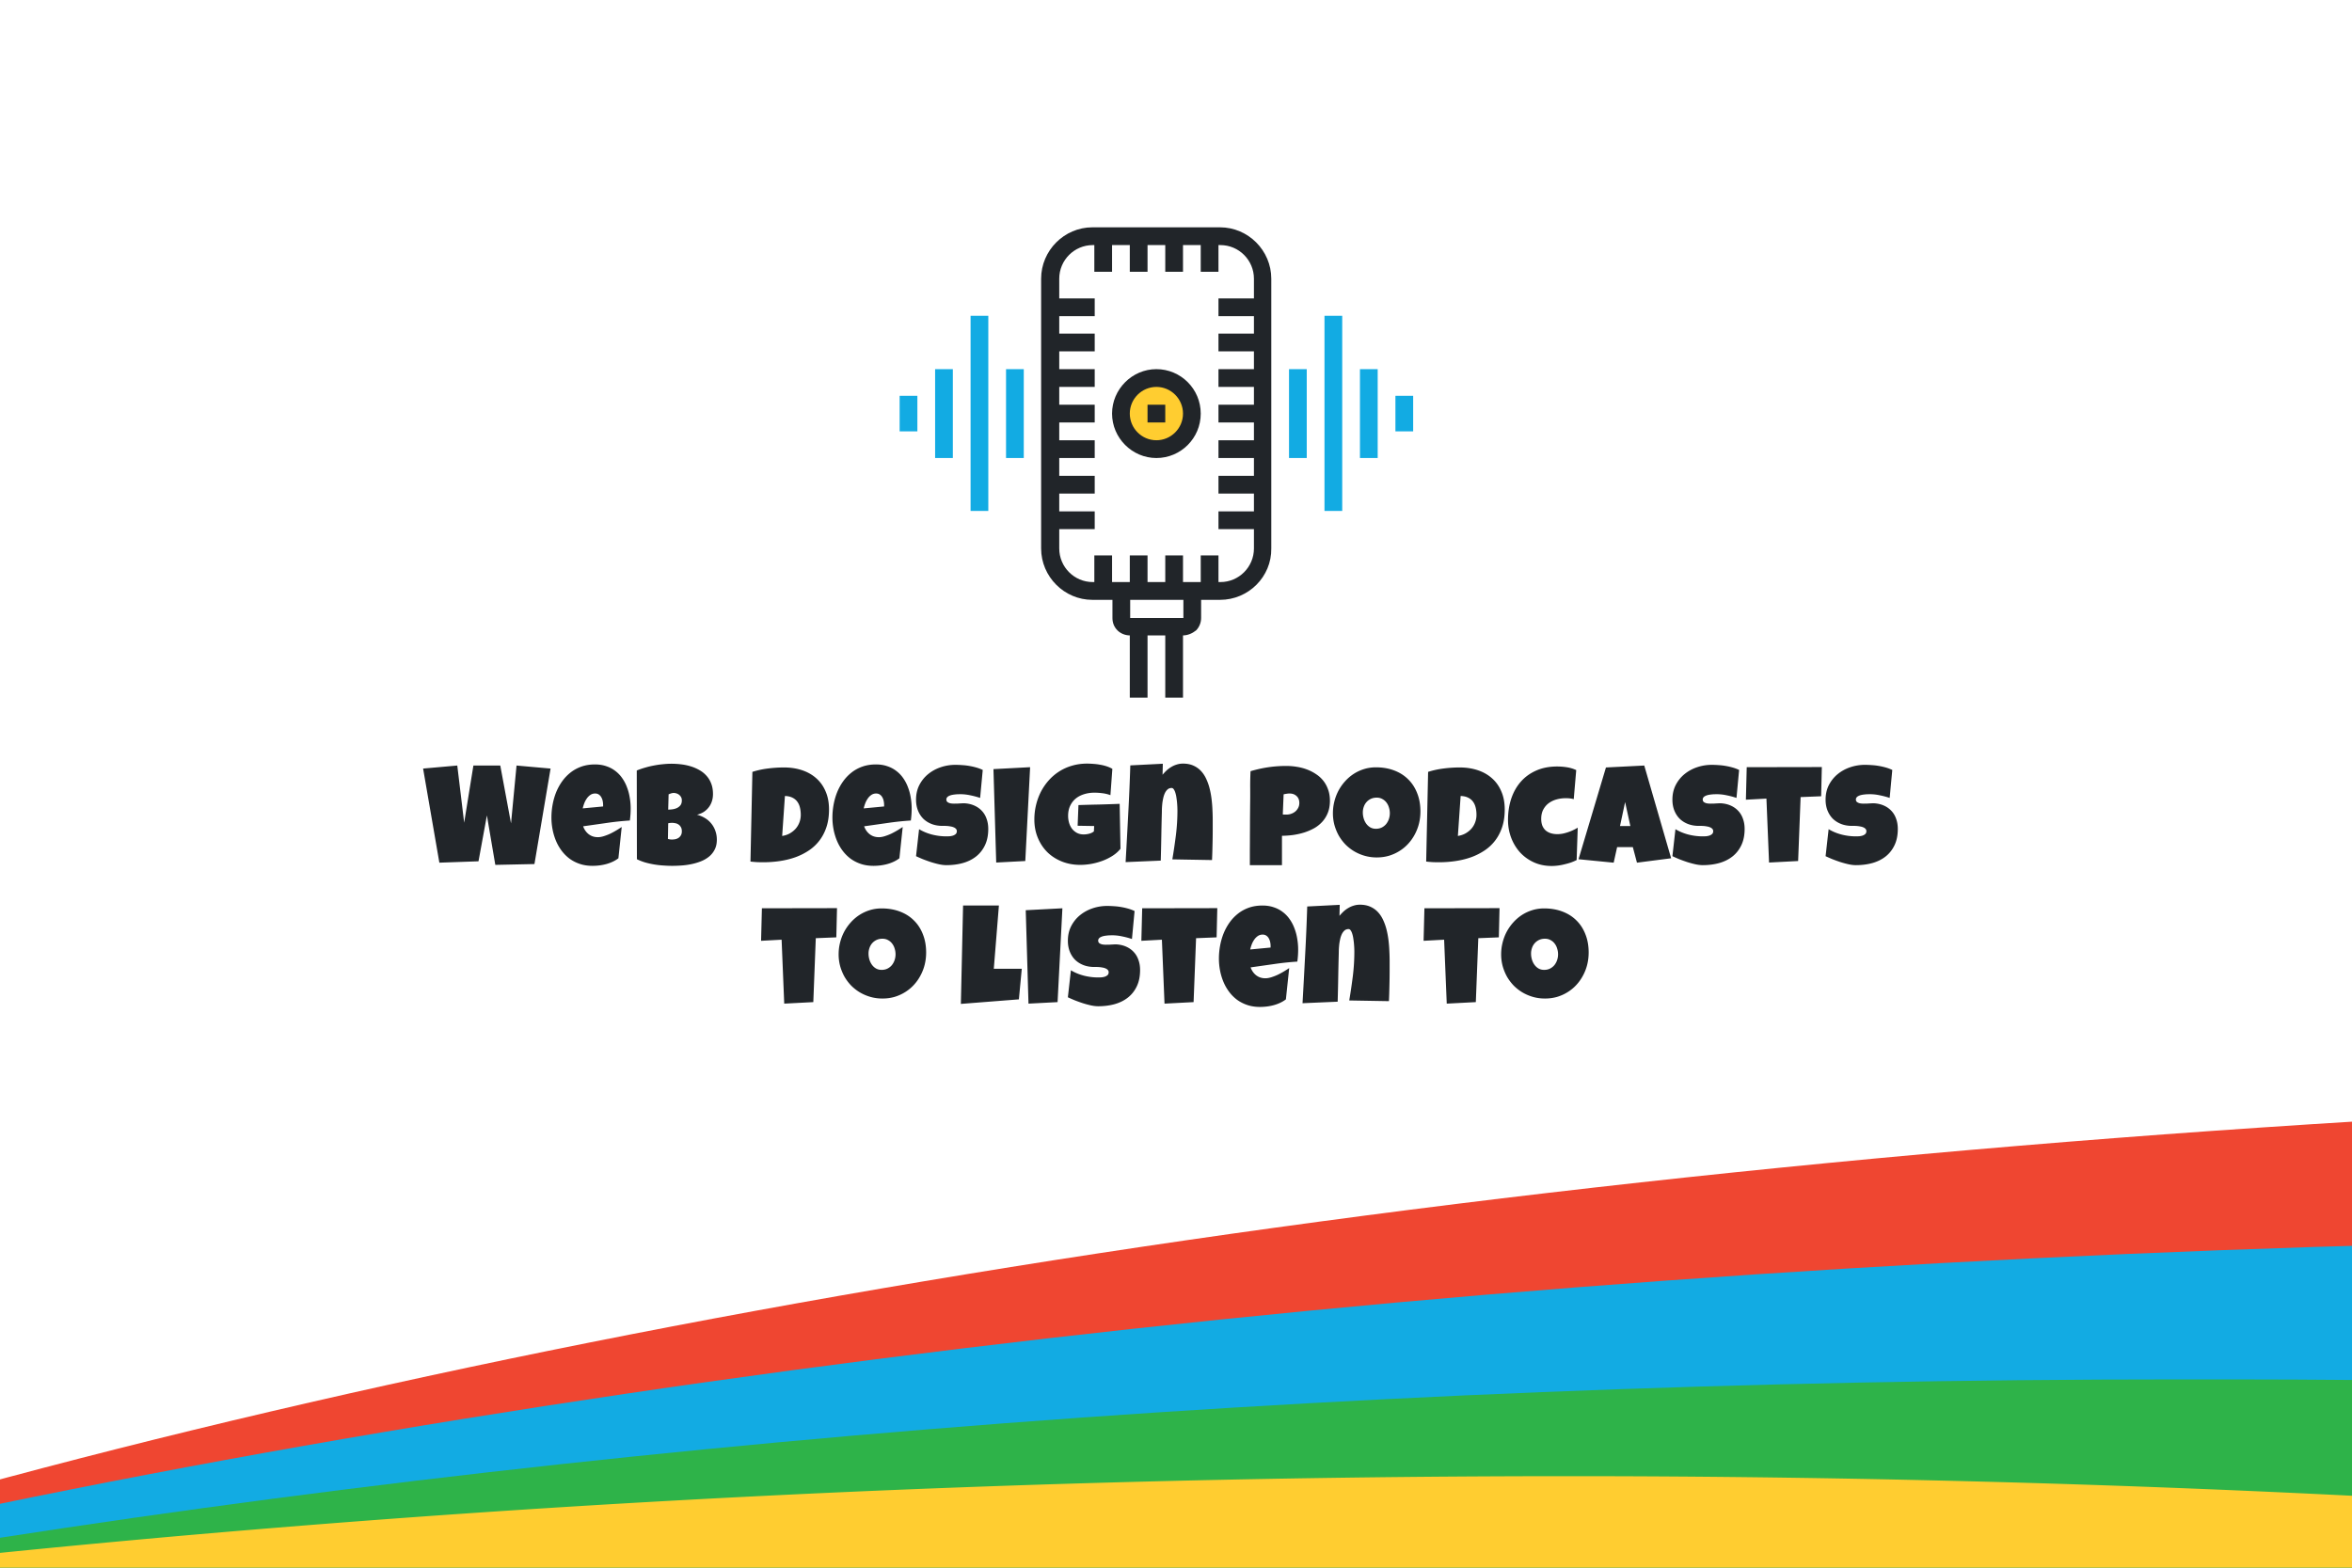 <svg width="1200" height="800" viewBox="0 0 1200 800" fill="none" xmlns="http://www.w3.org/2000/svg"><rect x="0" y="0" width="1200" height="800" fill="#333333" stroke="none"/><g clip-path="url(#a)"><path fill="#fff" d="M0 0h1200v800H0z"/><path fill="#fff" d="M0 0h1200v800H0z"/><path d="M1228.99 570.668C690.658 601.782 210.7 684.304-159 801.323l1387.99.002V570.668z" fill="#EF4631"/><path d="M1229 634.926c-516.713 13.527-992.348 73.051-1381.5 166.396l1381.5.002V634.926z" fill="#12ABE3"/><path d="M1229 704.597c-38.916-.676-77.831-.676-116.747-.676-441.043-.001-856.143 35.172-1217.193 98.078L1229 802v-97.404z" fill="#2EB349"/><path d="M1229 764.8a7969.025 7969.025 0 0 0-428.072-11.5c-311.325-.001-607.518 16.909-884.248 48.023l1312.32.002V764.8z" fill="#FFCD30"/><path d="M280.904 392.203l-8.226 48.727-19.969.422-4.289-25.243-4.289 23.414-19.969.704-8.297-48.024 17.438-1.547 3.515 29.18 4.711-29.18h13.711l5.485 29.531 2.812-29.53 17.367 1.546zm40.869 20.39c0 2.04-.141 4.079-.422 6.118-4.008.258-7.992.68-11.953 1.266l-11.883 1.687c.609 1.688 1.559 3.035 2.848 4.043 1.312 1.008 2.871 1.512 4.675 1.512.938 0 1.957-.176 3.059-.528a26.6 26.6 0 0 0 3.34-1.3 40.747 40.747 0 0 0 3.164-1.723 60.214 60.214 0 0 0 2.601-1.652l-1.687 15.96a15.31 15.31 0 0 1-2.988 1.793 19.795 19.795 0 0 1-3.305 1.196 25.307 25.307 0 0 1-3.481.668c-1.171.14-2.32.21-3.445.21-2.32 0-4.441-.316-6.363-.949a19.281 19.281 0 0 1-5.238-2.636 20.202 20.202 0 0 1-4.079-4.043 23.536 23.536 0 0 1-2.917-5.063 29.163 29.163 0 0 1-1.758-5.8 32.145 32.145 0 0 1-.598-6.188c0-2.18.199-4.36.598-6.539.398-2.18.996-4.277 1.793-6.293a27.407 27.407 0 0 1 3.058-5.59 22.095 22.095 0 0 1 4.324-4.535c1.641-1.289 3.493-2.297 5.555-3.023 2.086-.727 4.383-1.09 6.891-1.09 2.086 0 3.984.293 5.695.879 1.734.562 3.27 1.359 4.606 2.39a15.633 15.633 0 0 1 3.515 3.621 19.946 19.946 0 0 1 2.461 4.641 25.669 25.669 0 0 1 1.442 5.309 32.38 32.38 0 0 1 .492 5.66zm-14.063-1.827c0-.657-.07-1.325-.211-2.004a6.106 6.106 0 0 0-.703-1.899 3.861 3.861 0 0 0-1.23-1.37c-.516-.376-1.16-.563-1.934-.563-.937 0-1.769.258-2.496.773a7.079 7.079 0 0 0-1.828 1.899 11.07 11.07 0 0 0-1.266 2.46 18.842 18.842 0 0 0-.738 2.461l10.406-.984v-.773zm58.025 17.718c0 1.946-.363 3.622-1.09 5.028a10.901 10.901 0 0 1-2.848 3.586c-1.195.984-2.578 1.793-4.148 2.425a29.768 29.768 0 0 1-4.852 1.442 37.52 37.52 0 0 1-5.097.703c-1.688.117-3.27.176-4.746.176-1.453 0-2.965-.059-4.535-.176a44.66 44.66 0 0 1-4.641-.527 42.92 42.92 0 0 1-4.57-1.02 27.165 27.165 0 0 1-4.254-1.652l-.071-45.282a39.769 39.769 0 0 1 4.184-1.44 41.998 41.998 0 0 1 4.5-1.09 45.443 45.443 0 0 1 4.605-.669c1.524-.164 3-.246 4.43-.246 1.664 0 3.34.106 5.027.317a27.72 27.72 0 0 1 4.922 1.054 21.186 21.186 0 0 1 4.395 1.934 13.706 13.706 0 0 1 3.551 2.883c1.031 1.148 1.828 2.484 2.39 4.007.586 1.524.879 3.282.879 5.274 0 1.312-.187 2.543-.562 3.691a10.227 10.227 0 0 1-1.618 3.094 10.28 10.28 0 0 1-2.566 2.356c-1.008.632-2.144 1.101-3.41 1.406 1.523.398 2.906.984 4.148 1.758a11.977 11.977 0 0 1 3.2 2.812 12.021 12.021 0 0 1 2.039 3.727c.492 1.382.738 2.86.738 4.43zm-17.859-20.039c0-.68-.141-1.254-.422-1.722a3.74 3.74 0 0 0-1.055-1.196 3.976 3.976 0 0 0-1.336-.668 4.459 4.459 0 0 0-1.266-.21c-.468 0-.925.07-1.371.21-.445.141-.879.305-1.3.493l-.211 7.804c.539 0 1.207-.047 2.004-.14a8.433 8.433 0 0 0 2.285-.598 5.16 5.16 0 0 0 1.898-1.406c.516-.633.774-1.489.774-2.567zm-4.993 11.461c-.679 0-1.336.07-1.968.211l-.141 8.016c.352.07.691.14 1.02.21a7.52 7.52 0 0 0 1.019.071c.492 0 1.031-.047 1.617-.14a5.255 5.255 0 0 0 1.653-.633 3.956 3.956 0 0 0 1.265-1.301c.352-.54.528-1.254.528-2.145 0-.89-.176-1.617-.528-2.18-.328-.562-.738-.996-1.23-1.3a4.034 4.034 0 0 0-1.617-.633 8.294 8.294 0 0 0-1.618-.176zm80.085-6.82c0 3.281-.422 6.223-1.266 8.824-.843 2.602-2.027 4.91-3.551 6.926a22.25 22.25 0 0 1-5.378 5.098 31.949 31.949 0 0 1-6.856 3.48c-2.484.89-5.133 1.547-7.945 1.969-2.789.422-5.66.633-8.613.633-1.102 0-2.18-.024-3.235-.07a82.377 82.377 0 0 1-3.234-.282l.984-45.773a43.234 43.234 0 0 1 7.945-1.723 64.1 64.1 0 0 1 8.157-.527c3.351 0 6.433.468 9.246 1.406 2.812.937 5.238 2.32 7.277 4.148 2.039 1.805 3.621 4.043 4.746 6.715 1.149 2.649 1.723 5.707 1.723 9.176zm-23.906 13.5c1.406-.211 2.683-.633 3.832-1.266a11.751 11.751 0 0 0 3.023-2.39 10.343 10.343 0 0 0 1.934-3.235c.468-1.218.703-2.508.703-3.867 0-1.336-.141-2.578-.422-3.726-.281-1.172-.738-2.18-1.371-3.024-.633-.867-1.465-1.547-2.496-2.039-1.031-.516-2.297-.797-3.797-.844l-1.406 20.39zm66.075-13.992c0 2.039-.141 4.078-.422 6.117-4.008.258-7.992.68-11.953 1.266l-11.883 1.687c.61 1.688 1.559 3.035 2.848 4.043 1.312 1.008 2.871 1.512 4.676 1.512.937 0 1.957-.176 3.058-.528a26.541 26.541 0 0 0 3.34-1.3 40.564 40.564 0 0 0 3.164-1.723 60.935 60.935 0 0 0 2.602-1.652l-1.688 15.96a15.31 15.31 0 0 1-2.988 1.793 19.763 19.763 0 0 1-3.305 1.196 25.293 25.293 0 0 1-3.48.668c-1.172.14-2.32.21-3.445.21-2.321 0-4.442-.316-6.364-.949a19.281 19.281 0 0 1-5.238-2.636 20.197 20.197 0 0 1-4.078-4.043 23.498 23.498 0 0 1-2.918-5.063 29.23 29.23 0 0 1-1.758-5.8 32.225 32.225 0 0 1-.598-6.188c0-2.18.2-4.36.598-6.539.399-2.18.996-4.277 1.793-6.293a27.362 27.362 0 0 1 3.059-5.59 22.068 22.068 0 0 1 4.324-4.535c1.64-1.289 3.492-2.297 5.555-3.023 2.085-.727 4.382-1.09 6.89-1.09 2.086 0 3.985.293 5.695.879 1.735.562 3.27 1.359 4.606 2.39a15.658 15.658 0 0 1 3.516 3.621 19.984 19.984 0 0 1 2.461 4.641 25.667 25.667 0 0 1 1.441 5.309 32.38 32.38 0 0 1 .492 5.66zm-14.062-1.828c0-.657-.071-1.325-.211-2.004a6.132 6.132 0 0 0-.703-1.899 3.855 3.855 0 0 0-1.231-1.37c-.516-.376-1.16-.563-1.934-.563-.937 0-1.769.258-2.496.773a7.079 7.079 0 0 0-1.828 1.899 11.11 11.11 0 0 0-1.265 2.46 18.857 18.857 0 0 0-.739 2.461l10.407-.984v-.773zM504.213 423c0 3.21-.563 5.988-1.688 8.332-1.101 2.32-2.625 4.242-4.57 5.766-1.922 1.5-4.184 2.613-6.785 3.34-2.579.703-5.356 1.054-8.332 1.054-1.149 0-2.414-.152-3.797-.457a49.931 49.931 0 0 1-4.149-1.125 82.867 82.867 0 0 1-4.078-1.476 97.074 97.074 0 0 1-3.445-1.512l1.547-13.781c1.992 1.195 4.195 2.109 6.609 2.742 2.438.61 4.828.914 7.172.914.445 0 .984-.012 1.617-.035a8.67 8.67 0 0 0 1.793-.317c.586-.187 1.078-.457 1.477-.808.398-.352.597-.856.597-1.512 0-.445-.14-.82-.422-1.125a2.874 2.874 0 0 0-1.089-.773 5.726 5.726 0 0 0-1.512-.457 14.1 14.1 0 0 0-1.652-.247 17.56 17.56 0 0 0-1.512-.07h-1.125c-2.016 0-3.856-.316-5.52-.95-1.64-.632-3.058-1.523-4.254-2.671-1.171-1.172-2.086-2.578-2.742-4.219-.656-1.664-.984-3.504-.984-5.52 0-2.765.551-5.238 1.652-7.417 1.125-2.203 2.613-4.067 4.465-5.59 1.875-1.547 4.02-2.73 6.434-3.55a23.097 23.097 0 0 1 7.488-1.231c1.148 0 2.332.047 3.551.14 1.218.07 2.425.211 3.621.422 1.219.211 2.402.48 3.551.809a20.92 20.92 0 0 1 3.269 1.23l-1.336 14.274a40.396 40.396 0 0 0-5.027-1.336 24.09 24.09 0 0 0-5.098-.563c-.305 0-.703.012-1.195.035-.469 0-.973.036-1.512.106-.516.047-1.043.129-1.582.246a6.12 6.12 0 0 0-1.441.492 2.625 2.625 0 0 0-1.02.774 1.668 1.668 0 0 0-.351 1.16c.023.515.211.914.562 1.195.375.281.844.492 1.406.633a9.684 9.684 0 0 0 1.899.176c.703 0 1.394-.012 2.074-.035.68-.047 1.312-.082 1.898-.106a10.528 10.528 0 0 1 1.442-.035c1.875.117 3.562.516 5.062 1.195 1.5.68 2.766 1.582 3.797 2.707 1.055 1.125 1.852 2.473 2.391 4.043.562 1.547.844 3.258.844 5.133zm21.356-31.5l-2.461 47.883-14.836.773-1.406-47.672 18.703-.984zm46.107 41.625c-1.102 1.383-2.461 2.59-4.078 3.621a26.87 26.87 0 0 1-5.203 2.567 34.091 34.091 0 0 1-5.696 1.546c-1.945.329-3.796.493-5.554.493-3.399 0-6.528-.575-9.387-1.723-2.859-1.149-5.332-2.742-7.418-4.781-2.062-2.063-3.68-4.512-4.851-7.348-1.172-2.836-1.758-5.93-1.758-9.281 0-2.555.293-5.04.879-7.453a30.832 30.832 0 0 1 2.496-6.786 28.362 28.362 0 0 1 4.008-5.8 25.374 25.374 0 0 1 5.343-4.535 24.972 24.972 0 0 1 6.539-2.918c2.391-.704 4.922-1.055 7.594-1.055 1.008 0 2.086.047 3.234.14 1.149.07 2.286.211 3.411.422 1.148.188 2.261.457 3.339.809a15.47 15.47 0 0 1 2.954 1.3l-.985 13.43a17.262 17.262 0 0 0-4.078-.984 30.33 30.33 0 0 0-4.078-.281c-1.875 0-3.633.258-5.273.773-1.618.492-3.036 1.23-4.254 2.215-1.196.984-2.145 2.215-2.848 3.691-.703 1.477-1.055 3.188-1.055 5.133 0 1.22.164 2.403.492 3.551a9.586 9.586 0 0 0 1.477 3.023 8.05 8.05 0 0 0 2.496 2.11c1.008.539 2.168.808 3.481.808.89 0 1.804-.117 2.742-.351.961-.234 1.781-.633 2.461-1.195l.14-2.743-8.437-.14.422-10.547c3.492-.117 6.984-.211 10.476-.281a819.3 819.3 0 0 0 10.547-.352l.422 22.922zm47.056-9.914c0 2.648-.035 5.273-.106 7.875a288.34 288.34 0 0 1-.246 7.805l-20.25-.352a287.33 287.33 0 0 0 1.828-12.41c.516-4.149.774-8.332.774-12.55a49.664 49.664 0 0 0-.176-3.763 35.243 35.243 0 0 0-.316-2.636 14.527 14.527 0 0 0-.528-2.496c-.211-.75-.48-1.36-.808-1.829-.305-.492-.68-.738-1.125-.738-.797 0-1.477.235-2.039.703-.539.47-.996 1.078-1.371 1.828a11.638 11.638 0 0 0-.844 2.461 27.975 27.975 0 0 0-.492 2.743 57.785 57.785 0 0 0-.211 2.601 67.253 67.253 0 0 0-.035 1.969c-.118 4.148-.211 8.273-.282 12.375-.07 4.078-.164 8.203-.281 12.375l-17.93.773c.469-8.273.914-16.5 1.336-24.68.446-8.18.797-16.406 1.055-24.68l16.594-.843-.141 5.625a23.924 23.924 0 0 1 2.11-2.25c.773-.703 1.593-1.3 2.46-1.793a11.889 11.889 0 0 1 2.743-1.195 10.397 10.397 0 0 1 3.093-.457c1.993 0 3.739.328 5.239.984 1.5.656 2.789 1.547 3.867 2.672 1.078 1.125 1.98 2.461 2.707 4.008a26.903 26.903 0 0 1 1.758 4.887 43.15 43.15 0 0 1 1.019 5.449c.235 1.875.387 3.726.457 5.555.094 1.828.141 3.597.141 5.308v4.676zm59.799-14.625c0 2.273-.339 4.289-1.019 6.047-.68 1.758-1.617 3.304-2.813 4.64a16.548 16.548 0 0 1-4.148 3.34 28.034 28.034 0 0 1-5.133 2.215 36.4 36.4 0 0 1-5.625 1.266 48.165 48.165 0 0 1-5.73.422v14.976H637.68v-7.805c.023-2.53.035-5.039.035-7.523.023-2.508.035-5.027.035-7.558.024-2.532.047-5.145.07-7.84.047-2.86.059-5.72.036-8.579-.024-2.859.035-5.742.175-8.648 3-.89 6-1.559 9-2.004 3-.445 6.094-.668 9.282-.668 1.804 0 3.609.153 5.414.457 1.804.281 3.527.739 5.168 1.371a21.956 21.956 0 0 1 4.605 2.39 15.4 15.4 0 0 1 3.692 3.376c1.031 1.312 1.839 2.812 2.425 4.5.61 1.687.914 3.562.914 5.625zm-15.609 1.195c0-1.523-.469-2.707-1.406-3.55-.914-.868-2.11-1.301-3.586-1.301a9.11 9.11 0 0 0-1.547.14 13.74 13.74 0 0 0-1.477.282l-.422 10.265c.329.047.645.07.95.07h.949a7.05 7.05 0 0 0 2.426-.421c.797-.282 1.5-.68 2.109-1.196a6.13 6.13 0 0 0 1.441-1.863c.375-.727.563-1.535.563-2.426zm61.786 4.29c0 2.132-.246 4.195-.738 6.187a23.748 23.748 0 0 1-2.144 5.554 22.69 22.69 0 0 1-3.375 4.782 21.183 21.183 0 0 1-4.465 3.691 21.957 21.957 0 0 1-5.379 2.426c-1.946.562-4.008.844-6.188.844a22.29 22.29 0 0 1-6.047-.809 23.451 23.451 0 0 1-5.343-2.25 22.806 22.806 0 0 1-4.535-3.516 23.387 23.387 0 0 1-3.446-4.57 25.036 25.036 0 0 1-2.215-5.414 23.128 23.128 0 0 1-.773-6.012c0-2.039.246-4.03.738-5.976a24.724 24.724 0 0 1 2.11-5.555 24.414 24.414 0 0 1 3.375-4.781 22.353 22.353 0 0 1 4.394-3.762 21.483 21.483 0 0 1 5.309-2.46c1.898-.587 3.902-.88 6.011-.88 3.399 0 6.493.528 9.282 1.582 2.812 1.055 5.203 2.567 7.172 4.535 1.992 1.946 3.527 4.313 4.605 7.102 1.102 2.766 1.652 5.86 1.652 9.281zm-15.609.913c0-1.007-.152-1.98-.457-2.918a7.54 7.54 0 0 0-1.266-2.53 6.235 6.235 0 0 0-2.109-1.794c-.82-.469-1.77-.703-2.848-.703-1.101 0-2.086.2-2.953.598a6.835 6.835 0 0 0-2.25 1.652 7.102 7.102 0 0 0-1.406 2.426 8.575 8.575 0 0 0-.492 2.918c0 .984.14 1.969.422 2.953a8.778 8.778 0 0 0 1.265 2.672 6.806 6.806 0 0 0 2.074 1.933c.844.493 1.817.739 2.918.739 1.102 0 2.086-.211 2.954-.633a6.97 6.97 0 0 0 2.25-1.758 8.272 8.272 0 0 0 1.406-2.566 9.188 9.188 0 0 0 .492-2.989zm58.622-1.898c0 3.281-.422 6.223-1.265 8.824-.844 2.602-2.028 4.91-3.551 6.926a22.255 22.255 0 0 1-5.379 5.098 31.94 31.94 0 0 1-6.855 3.48c-2.485.89-5.133 1.547-7.946 1.969-2.789.422-5.66.633-8.613.633-1.102 0-2.18-.024-3.234-.07a82.592 82.592 0 0 1-3.235-.282l.985-45.773a43.216 43.216 0 0 1 7.945-1.723 64.084 64.084 0 0 1 8.156-.527c3.352 0 6.434.468 9.246 1.406 2.813.937 5.239 2.32 7.278 4.148 2.039 1.805 3.621 4.043 4.746 6.715 1.148 2.649 1.722 5.707 1.722 9.176zm-23.906 13.5c1.406-.211 2.684-.633 3.832-1.266a11.756 11.756 0 0 0 3.024-2.39 10.34 10.34 0 0 0 1.933-3.235c.469-1.218.703-2.508.703-3.867 0-1.336-.14-2.578-.422-3.726-.281-1.172-.738-2.18-1.371-3.024-.633-.867-1.465-1.547-2.496-2.039-1.031-.516-2.297-.797-3.797-.844l-1.406 20.39zm60.38-33.61l-1.265 14.836a12.58 12.58 0 0 0-2.004-.386 18.81 18.81 0 0 0-2.004-.106c-1.664 0-3.258.211-4.781.633-1.5.422-2.836 1.066-4.008 1.934-1.149.867-2.074 1.968-2.778 3.304-.679 1.313-1.019 2.871-1.019 4.676 0 1.313.187 2.461.562 3.445.399.961.95 1.77 1.653 2.426.726.633 1.593 1.114 2.601 1.442 1.032.328 2.168.492 3.41.492.868 0 1.758-.082 2.672-.246a23.84 23.84 0 0 0 2.743-.739 24.665 24.665 0 0 0 4.992-2.32l-.563 16.524c-.914.468-1.898.89-2.953 1.265a35.193 35.193 0 0 1-3.269.914 27.054 27.054 0 0 1-3.34.633c-1.102.14-2.157.211-3.164.211-3.328 0-6.364-.621-9.106-1.863-2.719-1.242-5.062-2.93-7.031-5.063-1.945-2.156-3.457-4.652-4.535-7.488-1.078-2.836-1.617-5.86-1.617-9.07 0-3.844.539-7.43 1.617-10.758 1.101-3.328 2.707-6.211 4.816-8.649 2.133-2.46 4.758-4.382 7.875-5.765 3.141-1.406 6.738-2.11 10.793-2.11 1.617 0 3.258.13 4.922.387a17.86 17.86 0 0 1 4.781 1.442zm48.427 45l-17.437 2.25-2.11-7.945h-8.015l-1.758 7.946-17.93-1.758 13.992-46.828 19.547-.985 13.711 47.32zm-20.812-16.453l-2.672-12.234-2.602 12.234h5.274zM890.116 423c0 3.21-.563 5.988-1.688 8.332-1.101 2.32-2.625 4.242-4.57 5.766-1.922 1.5-4.184 2.613-6.785 3.34-2.578.703-5.356 1.054-8.332 1.054-1.149 0-2.414-.152-3.797-.457a49.931 49.931 0 0 1-4.149-1.125 82.867 82.867 0 0 1-4.078-1.476 97.074 97.074 0 0 1-3.445-1.512l1.547-13.781c1.992 1.195 4.195 2.109 6.609 2.742 2.438.61 4.828.914 7.172.914.445 0 .984-.012 1.617-.035a8.67 8.67 0 0 0 1.793-.317c.586-.187 1.078-.457 1.477-.808.398-.352.597-.856.597-1.512 0-.445-.14-.82-.421-1.125a2.886 2.886 0 0 0-1.09-.773 5.714 5.714 0 0 0-1.512-.457c-.562-.118-1.113-.2-1.652-.247a17.543 17.543 0 0 0-1.512-.07h-1.125c-2.016 0-3.855-.316-5.52-.95-1.64-.632-3.058-1.523-4.253-2.671-1.172-1.172-2.086-2.578-2.743-4.219-.656-1.664-.984-3.504-.984-5.52 0-2.765.551-5.238 1.652-7.417 1.125-2.203 2.614-4.067 4.465-5.59 1.875-1.547 4.02-2.73 6.434-3.55a23.097 23.097 0 0 1 7.488-1.231c1.148 0 2.332.047 3.551.14 1.219.07 2.426.211 3.621.422 1.219.211 2.402.48 3.551.809a20.92 20.92 0 0 1 3.269 1.23l-1.336 14.274a40.35 40.35 0 0 0-5.027-1.336 24.082 24.082 0 0 0-5.098-.563c-.304 0-.703.012-1.195.035-.469 0-.973.036-1.512.106a13 13 0 0 0-1.582.246 6.12 6.12 0 0 0-1.441.492 2.625 2.625 0 0 0-1.02.774 1.668 1.668 0 0 0-.351 1.16c.023.515.211.914.562 1.195.375.281.844.492 1.406.633a9.684 9.684 0 0 0 1.899.176c.703 0 1.394-.012 2.074-.035.68-.047 1.313-.082 1.899-.106a10.514 10.514 0 0 1 1.441-.035c1.875.117 3.562.516 5.062 1.195 1.5.68 2.766 1.582 3.797 2.707 1.055 1.125 1.852 2.473 2.391 4.043.562 1.547.844 3.258.844 5.133zm39.392-31.57l-.352 14.906-10.477.422-1.265 32.625-14.836.773-1.336-32.625-10.477.563.422-16.594 38.321-.07zM968.267 423c0 3.21-.563 5.988-1.688 8.332-1.101 2.32-2.625 4.242-4.57 5.766-1.922 1.5-4.184 2.613-6.785 3.34-2.578.703-5.356 1.054-8.332 1.054-1.149 0-2.414-.152-3.797-.457a49.931 49.931 0 0 1-4.149-1.125 82.867 82.867 0 0 1-4.078-1.476 97.074 97.074 0 0 1-3.445-1.512l1.547-13.781c1.992 1.195 4.195 2.109 6.609 2.742 2.438.61 4.828.914 7.172.914.445 0 .984-.012 1.617-.035a8.67 8.67 0 0 0 1.793-.317c.586-.187 1.078-.457 1.477-.808.398-.352.597-.856.597-1.512 0-.445-.14-.82-.421-1.125a2.886 2.886 0 0 0-1.09-.773 5.726 5.726 0 0 0-1.512-.457 14.1 14.1 0 0 0-1.652-.247 17.543 17.543 0 0 0-1.512-.07h-1.125c-2.016 0-3.856-.316-5.52-.95-1.64-.632-3.058-1.523-4.254-2.671-1.171-1.172-2.085-2.578-2.742-4.219-.656-1.664-.984-3.504-.984-5.52 0-2.765.551-5.238 1.652-7.417 1.125-2.203 2.614-4.067 4.465-5.59 1.875-1.547 4.02-2.73 6.434-3.55a23.097 23.097 0 0 1 7.488-1.231c1.148 0 2.332.047 3.551.14 1.219.07 2.426.211 3.621.422 1.219.211 2.402.48 3.551.809a20.92 20.92 0 0 1 3.269 1.23l-1.336 14.274a40.396 40.396 0 0 0-5.027-1.336 24.082 24.082 0 0 0-5.098-.563c-.304 0-.703.012-1.195.035-.469 0-.973.036-1.512.106a13 13 0 0 0-1.582.246 6.12 6.12 0 0 0-1.441.492 2.625 2.625 0 0 0-1.02.774 1.668 1.668 0 0 0-.351 1.16c.023.515.211.914.562 1.195.375.281.844.492 1.406.633a9.684 9.684 0 0 0 1.899.176c.703 0 1.394-.012 2.074-.035.68-.047 1.313-.082 1.899-.106a10.512 10.512 0 0 1 1.441-.035c1.875.117 3.562.516 5.062 1.195 1.5.68 2.766 1.582 3.797 2.707 1.055 1.125 1.852 2.473 2.391 4.043.562 1.547.844 3.258.844 5.133zm-541.221 40.43l-.352 14.906-10.476.422-1.266 32.625-14.836.773-1.336-32.625-10.476.563.422-16.594 38.32-.07zm45.474 22.64c0 2.133-.246 4.196-.738 6.188a23.735 23.735 0 0 1-2.145 5.554 22.601 22.601 0 0 1-3.375 4.782 21.165 21.165 0 0 1-4.465 3.691 21.935 21.935 0 0 1-5.379 2.426c-1.945.562-4.007.844-6.187.844-2.11 0-4.125-.27-6.047-.809a23.45 23.45 0 0 1-5.344-2.25 22.767 22.767 0 0 1-4.535-3.516 23.357 23.357 0 0 1-3.445-4.57 24.973 24.973 0 0 1-2.215-5.414 23.085 23.085 0 0 1-.774-6.012c0-2.039.247-4.03.739-5.976a24.722 24.722 0 0 1 2.109-5.555 24.498 24.498 0 0 1 3.375-4.781 22.357 22.357 0 0 1 4.395-3.762 21.478 21.478 0 0 1 5.308-2.46c1.899-.587 3.903-.88 6.012-.88 3.398 0 6.492.528 9.281 1.582 2.813 1.055 5.203 2.567 7.172 4.535 1.992 1.946 3.527 4.313 4.606 7.102 1.101 2.766 1.652 5.86 1.652 9.281zm-15.609.914c0-1.007-.153-1.98-.457-2.918a7.578 7.578 0 0 0-1.266-2.53 6.254 6.254 0 0 0-2.109-1.794c-.821-.469-1.77-.703-2.848-.703-1.102 0-2.086.2-2.953.598a6.835 6.835 0 0 0-2.25 1.652c-.61.68-1.078 1.488-1.407 2.426a8.575 8.575 0 0 0-.492 2.918c0 .984.141 1.969.422 2.953a8.762 8.762 0 0 0 1.266 2.672 6.79 6.79 0 0 0 2.074 1.933c.844.493 1.816.739 2.918.739s2.086-.211 2.953-.633a6.939 6.939 0 0 0 2.25-1.758 8.267 8.267 0 0 0 1.406-2.566 9.189 9.189 0 0 0 .493-2.989zm64.404 7.383l-1.476 15.61-29.602 2.32 1.125-50.203h18.282l-2.602 32.273h14.273zm20.724-30.867l-2.461 47.883-14.836.773-1.406-47.672 18.703-.984zm39.638 31.5c0 3.211-.562 5.988-1.687 8.332-1.102 2.32-2.625 4.242-4.571 5.766-1.921 1.5-4.183 2.613-6.785 3.34-2.578.703-5.355 1.054-8.332 1.054-1.148 0-2.414-.152-3.797-.457a50.146 50.146 0 0 1-4.148-1.125 83.322 83.322 0 0 1-4.078-1.476 96.418 96.418 0 0 1-3.446-1.512l1.547-13.781c1.993 1.195 4.196 2.109 6.61 2.742 2.437.609 4.828.914 7.172.914.445 0 .984-.012 1.617-.035a8.695 8.695 0 0 0 1.793-.317c.586-.187 1.078-.457 1.476-.808.399-.352.598-.856.598-1.512a1.6 1.6 0 0 0-.422-1.125 2.865 2.865 0 0 0-1.09-.773 5.678 5.678 0 0 0-1.511-.457c-.563-.118-1.114-.2-1.653-.247a17.864 17.864 0 0 0-1.512-.07h-1.125c-2.015 0-3.855-.316-5.519-.949-1.641-.633-3.059-1.524-4.254-2.672-1.172-1.172-2.086-2.578-2.742-4.219-.656-1.664-.985-3.504-.985-5.52 0-2.765.551-5.237 1.653-7.417 1.125-2.203 2.613-4.067 4.465-5.59 1.875-1.547 4.019-2.73 6.433-3.55a23.099 23.099 0 0 1 7.489-1.231c1.148 0 2.332.047 3.55.14 1.219.07 2.426.211 3.621.422 1.219.211 2.403.48 3.551.809 1.149.328 2.238.738 3.27 1.23l-1.336 14.274a40.412 40.412 0 0 0-5.028-1.336 24.073 24.073 0 0 0-5.097-.563c-.305 0-.703.012-1.196.035-.468 0-.972.036-1.511.106-.516.047-1.043.129-1.582.246a6.129 6.129 0 0 0-1.442.492 2.621 2.621 0 0 0-1.019.774 1.674 1.674 0 0 0-.352 1.16c.024.515.211.914.563 1.195.375.281.843.492 1.406.633a9.68 9.68 0 0 0 1.898.176c.704 0 1.395-.012 2.075-.036a66.085 66.085 0 0 1 1.898-.105 10.514 10.514 0 0 1 1.441-.035c1.875.117 3.563.515 5.063 1.195 1.5.68 2.766 1.582 3.797 2.707 1.055 1.125 1.851 2.473 2.39 4.043.563 1.547.844 3.258.844 5.133zm39.392-31.57l-.351 14.906-10.477.422-1.266 32.625-14.836.773-1.335-32.625-10.477.563.422-16.594 38.32-.07zm41.255 21.164c0 2.039-.14 4.078-.422 6.117-4.007.258-7.992.68-11.953 1.266l-11.882 1.687c.609 1.688 1.558 3.035 2.847 4.043 1.313 1.008 2.871 1.512 4.676 1.512.937 0 1.957-.176 3.059-.528a26.523 26.523 0 0 0 3.339-1.3 40.485 40.485 0 0 0 3.164-1.723 60.766 60.766 0 0 0 2.602-1.652l-1.687 15.961c-.915.703-1.911 1.3-2.989 1.793-1.054.492-2.156.89-3.304 1.195a25.351 25.351 0 0 1-3.481.668c-1.172.14-2.32.211-3.445.211-2.321 0-4.442-.317-6.364-.949a19.316 19.316 0 0 1-5.238-2.637 20.21 20.21 0 0 1-4.078-4.043 23.553 23.553 0 0 1-2.918-5.063 29.287 29.287 0 0 1-1.758-5.8 32.235 32.235 0 0 1-.597-6.188c0-2.18.199-4.36.597-6.539.399-2.18.996-4.277 1.793-6.293a27.41 27.41 0 0 1 3.059-5.59 22.07 22.07 0 0 1 4.324-4.535c1.641-1.289 3.492-2.297 5.555-3.023 2.086-.727 4.383-1.09 6.89-1.09 2.086 0 3.985.293 5.696.879 1.734.562 3.269 1.359 4.605 2.39a15.636 15.636 0 0 1 3.516 3.621 19.945 19.945 0 0 1 2.461 4.641 25.667 25.667 0 0 1 1.441 5.309 32.38 32.38 0 0 1 .492 5.66zm-14.062-1.828c0-.657-.07-1.325-.211-2.004a6.132 6.132 0 0 0-.703-1.899 3.855 3.855 0 0 0-1.231-1.37c-.515-.376-1.16-.563-1.933-.563-.938 0-1.77.258-2.496.773a7.067 7.067 0 0 0-1.829 1.899 11.11 11.11 0 0 0-1.265 2.46 18.842 18.842 0 0 0-.738 2.461l10.406-.984v-.773zm60.732 12.445c0 2.648-.036 5.273-.106 7.875-.047 2.578-.129 5.18-.246 7.805l-20.25-.352a288.77 288.77 0 0 0 1.828-12.41c.516-4.149.774-8.332.774-12.55 0-.306-.012-.798-.036-1.477-.023-.68-.07-1.442-.14-2.286a35.252 35.252 0 0 0-.317-2.636 14.626 14.626 0 0 0-.527-2.496c-.211-.75-.48-1.36-.809-1.828-.304-.493-.679-.739-1.125-.739-.796 0-1.476.235-2.039.703-.539.47-.996 1.078-1.371 1.828a11.695 11.695 0 0 0-.844 2.461c-.21.914-.375 1.829-.492 2.743a59.29 59.29 0 0 0-.211 2.601 70.989 70.989 0 0 0-.035 1.969c-.117 4.148-.211 8.273-.281 12.375-.07 4.078-.164 8.203-.281 12.375l-17.93.773c.469-8.273.914-16.5 1.336-24.68.445-8.18.797-16.406 1.055-24.68l16.593-.843-.14 5.625a23.909 23.909 0 0 1 2.109-2.25c.774-.703 1.594-1.3 2.461-1.793a11.866 11.866 0 0 1 2.742-1.195 10.408 10.408 0 0 1 3.094-.457c1.992 0 3.738.328 5.238.984 1.5.657 2.789 1.547 3.867 2.672 1.079 1.125 1.981 2.461 2.708 4.008a26.828 26.828 0 0 1 1.757 4.887c.446 1.734.785 3.55 1.02 5.449a64.9 64.9 0 0 1 .457 5.555c.094 1.828.141 3.597.141 5.308v4.676zm56.072-31.781l-.351 14.906-10.477.422-1.265 32.625-14.836.773-1.336-32.625-10.477.563.422-16.594 38.32-.07zm45.474 22.64c0 2.133-.246 4.196-.738 6.188a23.69 23.69 0 0 1-2.145 5.554 22.601 22.601 0 0 1-3.375 4.782 21.16 21.16 0 0 1-4.464 3.691 21.969 21.969 0 0 1-5.379 2.426c-1.946.562-4.008.844-6.188.844-2.109 0-4.125-.27-6.047-.809a23.442 23.442 0 0 1-5.343-2.25 22.802 22.802 0 0 1-4.536-3.516 23.396 23.396 0 0 1-3.445-4.57 25.023 25.023 0 0 1-2.215-5.414 23.128 23.128 0 0 1-.773-6.012c0-2.039.246-4.03.738-5.976a24.677 24.677 0 0 1 2.11-5.555 24.413 24.413 0 0 1 3.375-4.781 22.351 22.351 0 0 1 4.394-3.762 21.485 21.485 0 0 1 5.309-2.46c1.898-.587 3.902-.88 6.011-.88 3.399 0 6.493.528 9.282 1.582 2.812 1.055 5.203 2.567 7.171 4.536 1.993 1.945 3.528 4.312 4.606 7.101 1.102 2.766 1.652 5.86 1.652 9.281zm-15.609.914c0-1.007-.152-1.98-.457-2.918a7.54 7.54 0 0 0-1.266-2.53 6.235 6.235 0 0 0-2.109-1.794c-.82-.469-1.77-.703-2.848-.703-1.101 0-2.086.2-2.953.598a6.835 6.835 0 0 0-2.25 1.652 7.102 7.102 0 0 0-1.406 2.426 8.575 8.575 0 0 0-.492 2.918c0 .984.14 1.969.422 2.953a8.783 8.783 0 0 0 1.265 2.672 6.8 6.8 0 0 0 2.074 1.933c.844.493 1.817.739 2.918.739 1.102 0 2.086-.211 2.953-.633a6.939 6.939 0 0 0 2.25-1.758 8.249 8.249 0 0 0 1.407-2.566 9.188 9.188 0 0 0 .492-2.989zM585.476 120.535h-9.048v18.143h9.048v-18.143zm-18.096 0h-9.048v18.143h9.048v-18.143zm36.192 0h-9.048v18.143h9.048v-18.143zm18.095 0h-9.048v18.143h9.048v-18.143zm22.621 122.268h-22.62v9.071h22.62v-9.071zm0 18.143h-22.62v9.071h22.62v-9.071zm0-36.286h-22.62v9.072h22.62v-9.072zm0-18.143h-22.62v9.071h22.62v-9.071zm0-18.142h-22.62v9.071h22.62v-9.071zm0-18.143h-22.62v9.071h22.62v-9.071zm0-17.946h-22.62v9.071h22.62v-9.071zm-85.761 90.517h-22.62v9.071h22.62v-9.071zm0 18.143h-22.62v9.071h22.62v-9.071zm0-36.286h-22.62v9.072h22.62v-9.072zm0-18.143h-22.62v9.071h22.62v-9.071zm0-18.142h-22.62v9.071h22.62v-9.071zm0-18.143h-22.62v9.071h22.62v-9.071zm0-17.946h-22.62v9.071h22.62v-9.071zm26.949 131.142h-9.048v18.143h9.048v-18.143zm-18.096 0h-9.048v18.143h9.048v-18.143zm36.192 0h-9.048v18.143h9.048v-18.143zm18.095 0h-9.048v18.143h9.048v-18.143z" fill="#212529"/><path d="M622.455 306.107h-65.107c-14.359 0-26.16-11.833-26.16-26.229v-137.65c0-14.396 11.801-26.228 26.16-26.228h65.107c14.359 0 26.161 11.832 26.161 26.228v137.65c.196 14.396-11.606 26.229-26.161 26.229zm-64.91-181.036c-9.441 0-17.112 7.692-17.112 17.157v137.65c0 9.466 7.67 17.157 17.112 17.157h65.107c9.441 0 17.112-7.691 17.112-17.157v-137.65c0-9.465-7.671-17.157-17.112-17.157h-65.107z" fill="#212529"/><path d="M608.094 211.053c0 10.058-8.064 18.143-18.096 18.143s-18.096-8.085-18.096-18.143c0-10.057 8.064-18.143 18.096-18.143s18.096 8.086 18.096 18.143z" fill="#FFCD30"/><path d="M590 233.732c-12.393 0-22.621-10.254-22.621-22.678 0-12.424 10.228-22.679 22.62-22.679 12.392 0 22.62 10.057 22.62 22.679 0 12.62-10.228 22.678-22.62 22.678zm0-36.286c-7.475 0-13.573 6.114-13.573 13.608 0 7.493 6.098 13.607 13.572 13.607 7.474 0 13.572-6.114 13.572-13.607 0-7.494-6.098-13.608-13.572-13.608z" fill="#212529"/><path d="M594.524 206.518h-9.048v9.071h9.048v-9.071zm9.048 117.732h-27.144c-2.36 0-4.72-.986-6.294-2.563-1.77-1.775-2.557-3.945-2.557-6.311v-13.607h9.048v13.607h27.144v-13.607h9.048v13.607c0 2.367-.983 4.733-2.557 6.31-1.967 1.578-4.328 2.564-6.688 2.564z" fill="#212529"/><path d="M603.572 319.714h-9.048V356h9.048v-36.286zm-18.096 0h-9.048V356h9.048v-36.286z" fill="#212529"/><path d="M684.809 161.16h-9.048v99.59h9.048v-99.59zm-18.097 27.215h-9.048v45.357h9.048v-45.357zm36.193 0h-9.048v45.357h9.048v-45.357zM721 201.981h-9.049v18.143h9.048v-18.143zM504.24 161.16h-9.047v99.59h9.048v-99.59zm18.095 27.215h-9.048v45.357h9.048v-45.357zm-36.19 0h-9.048v45.357h9.048v-45.357zm-18.097 13.606H459v18.143h9.048v-18.143z" fill="#12ABE3"/></g><defs><clipPath id="a"><path fill="#fff" d="M0 0h1200v800H0z"/></clipPath></defs></svg>